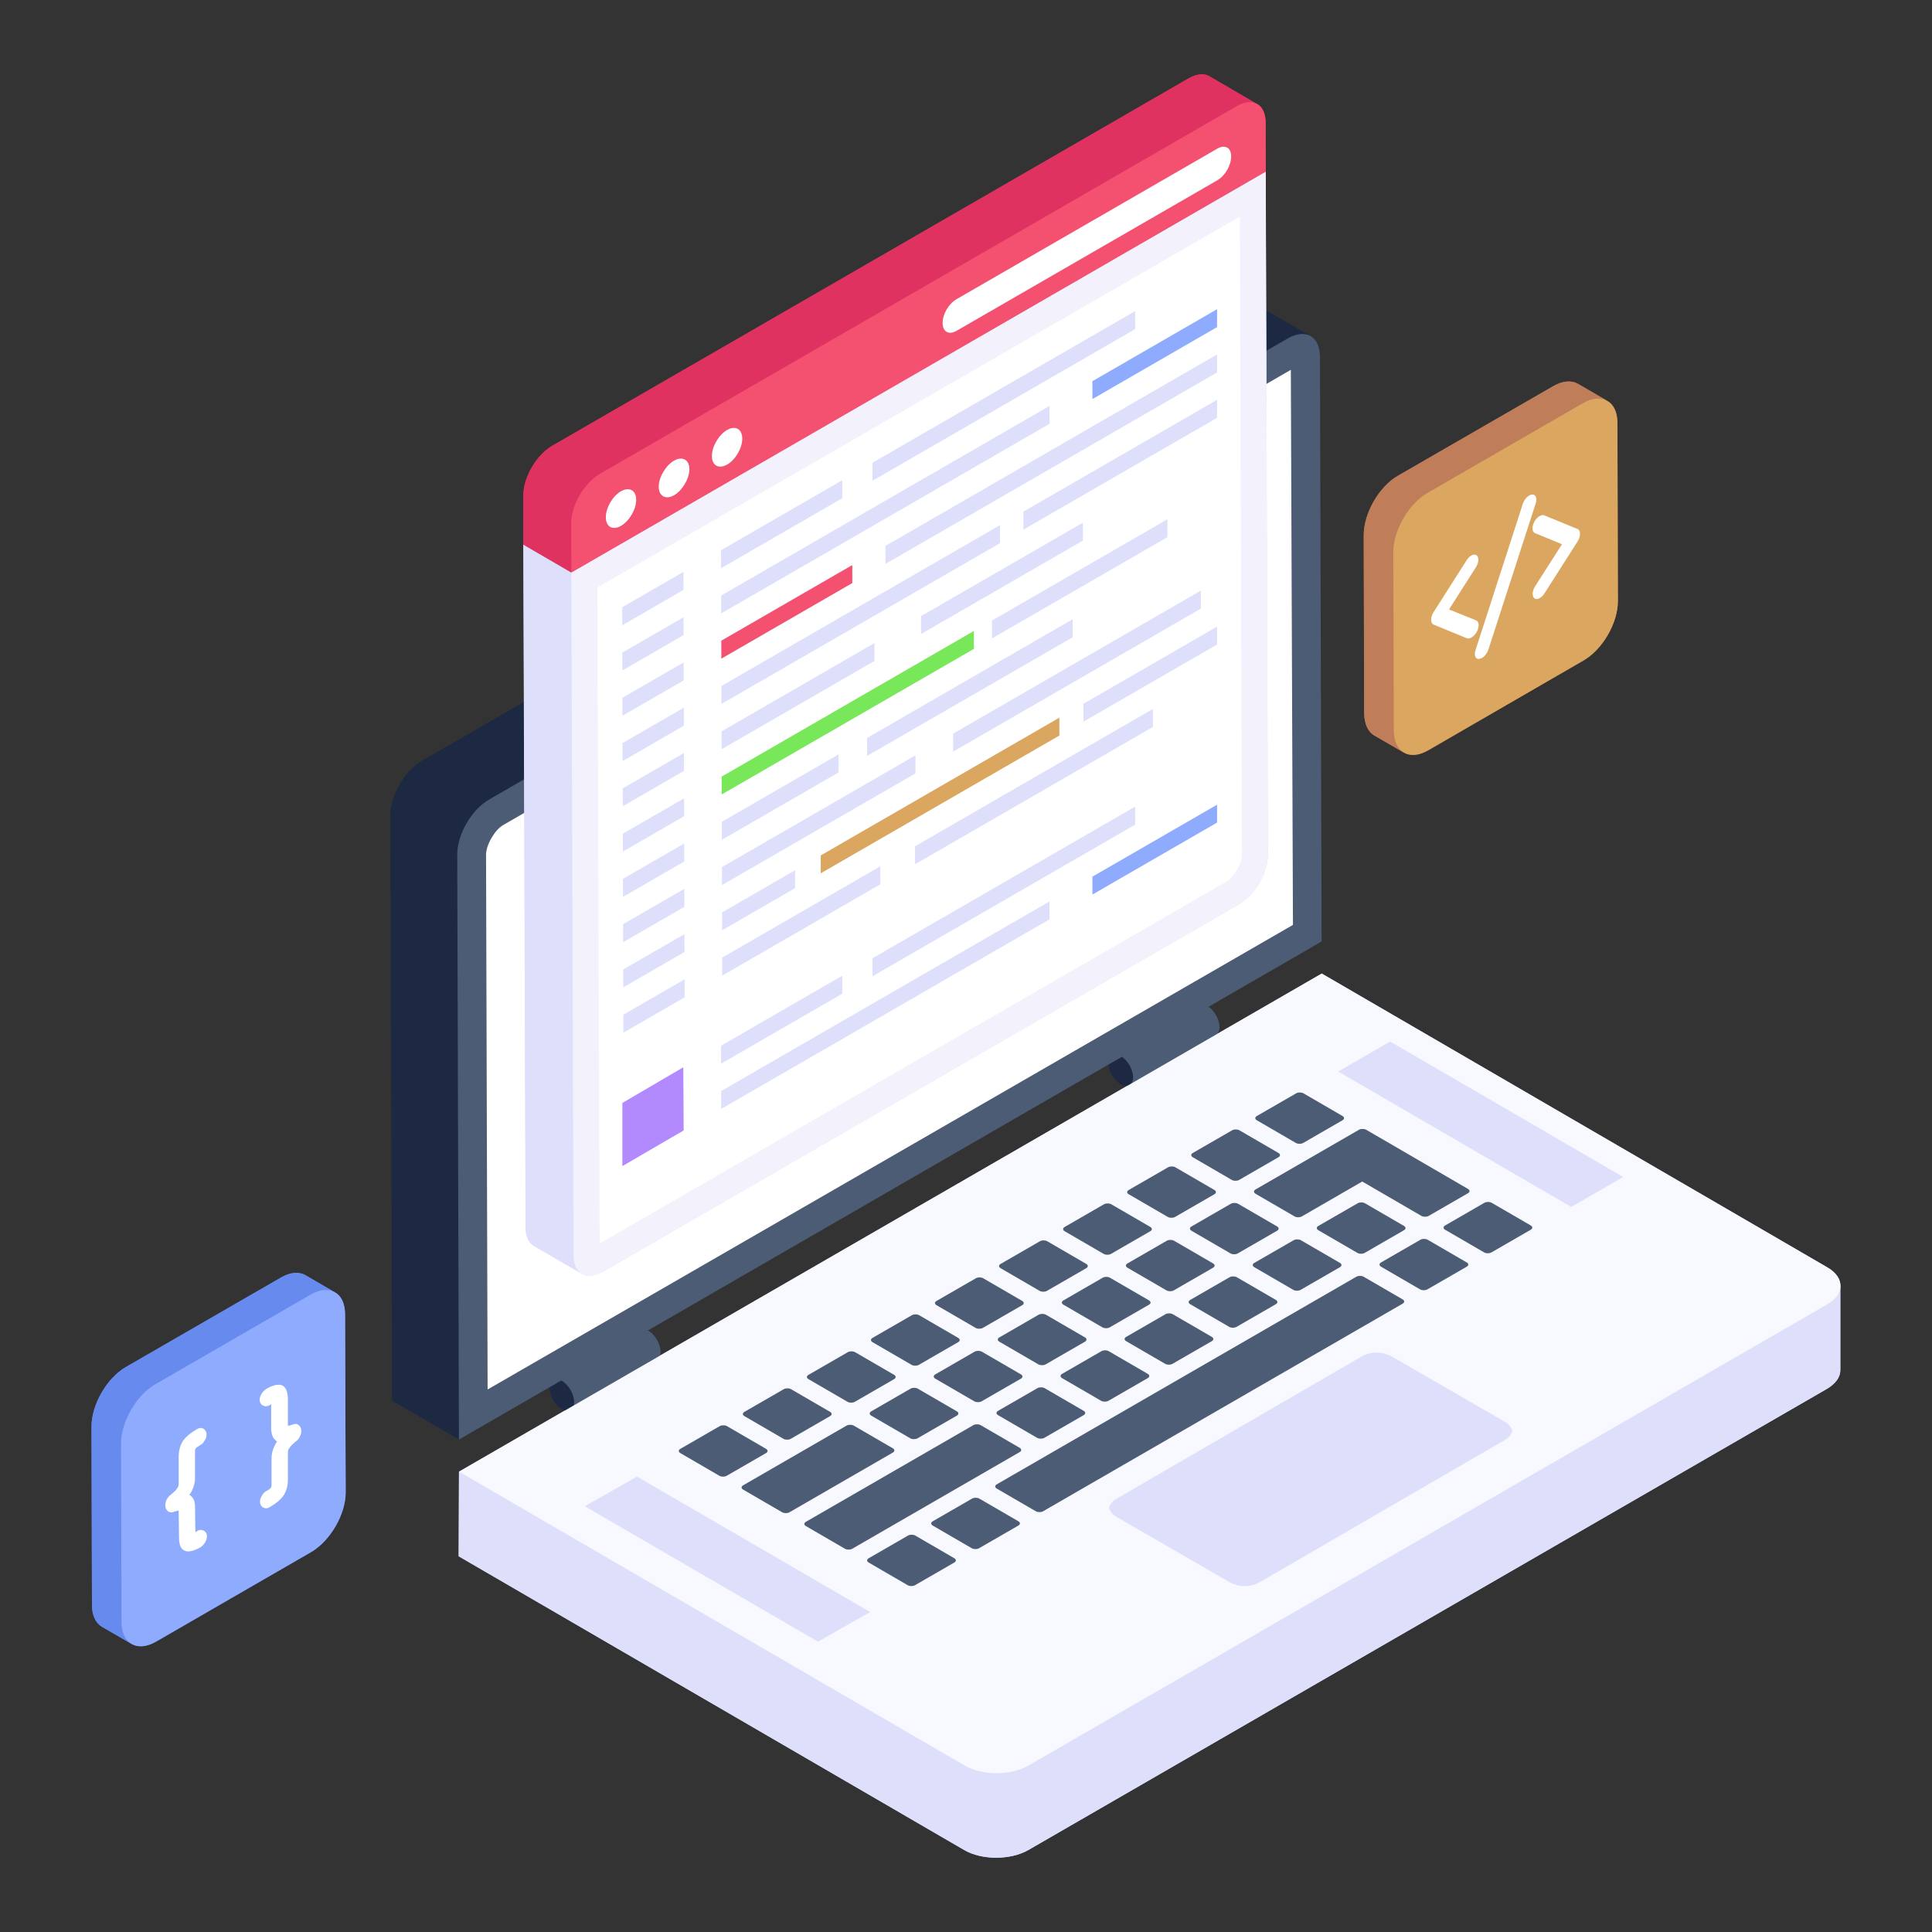 <svg id="Layer_1" enable-background="new 0 0 52 52" height="512" viewBox="0 0 52 52" width="512" xmlns="http://www.w3.org/2000/svg"><rect x="0" y="0" width="52" height="52" fill="#333333" stroke="none"/><g id="_x31_37"><g><g><g><g><g><g><g><path d="m49.186 34.113-13.611-7.91-23.22 13.406.005.003c-0.0 0-.006.001-.006.001l-.008 2.274 13.61 7.908c.471.273 1.24.273 1.719 0l21.494-12.412c.24-.14.364-.322.364-.504v-2.254c.009-.185-.104-.371-.347-.512z" fill="#dedffb"/></g><g><path d="m35.046 9c-.016 0-.028-.01-.045-.009.017-.001.028.009.045.009z" fill="#1d2943"/></g><g><g><g><g><g><g><g><path d="m17.779 36.386c0 .102-.036.176-.096.211l-2.327 1.352c.06-.035-.217-.051-.217-.155.002-.211.051-.333-.131-.438-.091-.053-.061-.248-.121-.214l2.327-1.352c.06-.035.143-.03.234.024.182.105.332.362.33.572z" fill="#4c5c75"/></g></g></g><g><g><g><path d="m15.122 37.165c.183.105.331.362.33.572-.001.209-.15.294-.332.188-.183-.105-.33-.361-.329-.57.001-.21.149-.295.331-.19z" fill="#1d2943"/></g></g></g></g><g><g><g><g><path d="m32.823 27.643c0 .102-.036.176-.096.211l-2.327 1.352c.06-.035-.109-.113-.109-.216.002-.211-.086-.272-.269-.378-.091-.053-.031-.247-.091-.213l2.327-1.352c.06-.035.143-.03.234.024.182.105.332.362.33.572z" fill="#4c5c75"/></g></g></g><g><g><g><path d="m30.166 28.423c.183.105.331.362.33.572-.001.209-.15.294-.332.188-.183-.105-.33-.361-.329-.57.001-.21.149-.295.331-.19z" fill="#1d2943"/></g></g></g></g><g><g><g><g><path d="m35.277 9.048c-.155-.092.164.298-.076.439l-22.847 29.26-1.802-1.048-.046-15.743c0-.546.381-1.209.857-1.484l21.499-12.412c.24-.137.458-.152.613-.06z" fill="#1d2943"/></g></g></g></g><g><g><g><path d="m35.572 25.34-23.22 13.406-.045-15.742c-.002-.546.382-1.21.857-1.484l21.501-12.413c.475-.274.861-.054.862.491z" fill="#4c5c75"/></g></g></g><g><g><g><g><path d="m49.532 34.614v2.266c0 .182-.124.364-.364.504l-21.494 12.412c-.479.273-1.248.273-1.719 0l-13.61-7.908.008-2.274c-0 0 37.178-4.818 37.178-4.999z" fill="#dedffb"/></g></g></g></g><g><g><g><g><path d="m12.355 39.61 13.611 7.91c.472.274 1.239.274 1.714 0l21.498-12.412c.477-.275.48-.72.008-.994l-13.611-7.91z" fill="#f8f9fe"/></g></g></g></g><g><g><g><path d="m30.035 40.818 3.049 1.761c.258.149.576.149.834-.001l6.602-3.831c.096-.056.158-.141.187-.235-.029-.094-.091-.179-.188-.235l-3.049-1.761c-.258-.149-.577-.149-.834.001l-6.601 3.831c-.096.056-.158.141-.187.235.029.094.091.179.188.235z" fill="#dedffb"/></g></g></g><g><g><g><g><path d="m30.31 35.983c-.055.031-.055.082-.001.114l1.052.611c.054.031.142.031.196-0l1.059-.611c.054-.031.055-.082.001-.114l-1.052-.611c-.054-.031-.142-.031-.196-0z" fill="#4c5c75"/></g></g></g><g><g><g><path d="m23.38 41.941c-.054.031-.055.082-.001.114l1.052.611c.054.031.142.031.196 0l1.059-.611c.054-.031.055-.082.001-.114l-1.052-.611c-.054-.031-.142-.031-.196 0z" fill="#4c5c75"/></g></g></g><g><g><g><path d="m25.104 40.946c-.054.031-.055.082-.001.114l1.052.611c.054.031.142.031.196 0l1.059-.611c.055-.031.055-.082.001-.114l-1.052-.611c-.054-.031-.142-.031-.196 0z" fill="#4c5c75"/></g></g></g><g><g><g><path d="m26.828 39.951c-.054.031-.055.082-.001.114l1.052.611c.054.031.142.031.196 0l9.678-5.588c.054-.031.055-.082.001-.114l-1.052-.611c-.054-.031-.142-.031-.196 0z" fill="#4c5c75"/></g></g></g><g><g><g><path d="m28.586 36.978c-.055.031-.055.082-.001.114l1.052.611c.054.031.142.031.196-0l1.059-.611c.054-.031.055-.082.001-.114l-1.052-.611c-.054-.031-.142-.031-.196-0z" fill="#4c5c75"/></g></g></g><g><g><g><path d="m26.862 37.974c-.055.031-.055.082-.001.114l1.052.611c.054.031.142.031.196-0l1.059-.611c.054-.031.055-.082.001-.114l-1.052-.611c-.054-.031-.142-.031-.196-0z" fill="#4c5c75"/></g></g></g><g><g><g><path d="m25.173 36.992c-.054.031-.055.082-.001.114l1.052.611c.054.031.142.031.196 0l1.059-.611c.054-.031.054-.082 0-.114l-1.052-.611c-.054-.031-.142-.031-.196 0z" fill="#4c5c75"/></g></g></g><g><g><g><path d="m23.449 37.987c-.054.031-.055.082-.001.114l1.052.611c.054.031.142.031.196 0l1.059-.611c.054-.031.054-.082 0-.114l-1.052-.611c-.054-.031-.142-.031-.196 0z" fill="#4c5c75"/></g></g></g><g><g><g><path d="m18.311 38.996c-.054.031-.055.082-0.0.114l1.052.611c.054.031.142.031.196 0l1.059-.611c.054-.031.055-.082.001-.114l-1.052-.611c-.054-.031-.142-.031-.196 0z" fill="#4c5c75"/></g></g></g><g><g><g><path d="m20.001 39.978c-.054.031-.055.082-.001.114l1.052.611c.054.031.142.031.196 0l2.783-1.607c.055-.031.055-.082.001-.114l-1.052-.611c-.054-.031-.142-.031-.196 0z" fill="#4c5c75"/></g></g></g><g><g><g><path d="m21.69 40.96c-.054.031-.055.082-0.0.114l1.052.611c.054.031.142.031.196 0l4.507-2.602c.054-.031.055-.082.001-.114l-1.052-.611c-.054-.031-.142-.031-.196-0z" fill="#4c5c75"/></g></g></g><g><g><g><path d="m20.035 38.001c-.054.031-.055.082-0.0.114l1.052.611c.054.031.142.031.196 0l1.059-.611c.055-.031.055-.082.001-.114l-1.052-.611c-.054-.031-.142-.031-.196-0z" fill="#4c5c75"/></g></g></g><g><g><g><path d="m21.759 37.005c-.054.031-.055.082-0.0.114l1.052.611c.054.031.142.031.196 0l1.059-.611c.054-.031.055-.082.001-.114l-1.052-.611c-.054-.031-.142-.031-.196-0z" fill="#4c5c75"/></g></g></g><g><g><g><path d="m23.483 36.01c-.054.031-.055.082-0.0.114l1.052.611c.054.031.142.031.196 0l1.059-.611c.054-.031.055-.082.001-.114l-1.052-.611c-.054-.031-.142-.031-.196-0z" fill="#4c5c75"/></g></g></g><g><g><g><path d="m26.897 35.997c-.055.031-.055.082-.001.114l1.052.611c.054.031.142.031.196 0l1.059-.611c.054-.031.054-.082 0-.114l-1.052-.611c-.054-.031-.142-.031-.196 0z" fill="#4c5c75"/></g></g></g><g><g><g><path d="m25.207 35.015c-.055.031-.055.082-.001.114l1.052.611c.054.031.142.031.196-0l1.059-.611c.054-.031.055-.082.001-.114l-1.052-.611c-.054-.031-.142-.031-.196-0z" fill="#4c5c75"/></g></g></g><g><g><g><path d="m33.758 33.992c-.054.031-.055.082-0.0.114l1.052.611c.054.031.142.031.196 0l1.059-.611c.054-.031.055-.082.001-.114l-1.052-.611c-.054-.031-.142-.031-.196 0z" fill="#4c5c75"/></g></g></g><g><g><g><path d="m32.034 34.988c-.054.031-.055.082-.001.114l1.052.611c.054.031.142.031.196-0l1.059-.611c.054-.031.055-.082.001-.114l-1.052-.611c-.054-.031-.142-.031-.196 0z" fill="#4c5c75"/></g></g></g><g enable-background="new"><g><g><g><path d="m30.379 32.029c-.054.031-.055.082-0.0.114l1.052.611c.054.031.142.031.196 0l1.059-.611c.054-.031.055-.082.001-.114l-1.052-.611c-.054-.031-.142-.031-.196 0z" fill="#4c5c75"/></g></g></g><g><g><g><path d="m32.068 33.011c-.054.031-.055.082-.001.114l1.052.611c.054.031.142.031.196 0l1.059-.611c.054-.031.055-.082.001-.114l-1.052-.611c-.054-.031-.142-.031-.196 0z" fill="#4c5c75"/></g></g></g><g><g><g><path d="m28.655 33.024c-.054.031-.055.082-.001.114l1.052.611c.054.031.142.031.196-0l1.059-.611c.054-.031.055-.082.001-.114l-1.052-.611c-.054-.031-.142-.031-.196 0z" fill="#4c5c75"/></g></g></g><g><g><g><path d="m30.345 34.006c-.054.031-.055.082-.001.114l1.052.611c.054.031.142.031.196 0l1.059-.611c.054-.031.055-.082.001-.114l-1.052-.611c-.054-.031-.142-.031-.196 0z" fill="#4c5c75"/></g></g></g><g><g><g><path d="m26.931 34.019c-.055.031-.055.082-.001.114l1.052.611c.054.031.142.031.196-0l1.059-.611c.054-.031.055-.082.001-.114l-1.052-.611c-.054-.031-.142-.031-.196-0z" fill="#4c5c75"/></g></g></g><g><g><g><path d="m28.621 35.001c-.055.031-.055.082-.001.114l1.052.611c.054.031.142.031.196 0l1.059-.611c.054-.031.054-.082 0-.114l-1.052-.611c-.054-.031-.142-.031-.196 0z" fill="#4c5c75"/></g></g></g></g><g><g><g><path d="m37.171 33.979c-.054.031-.055.082-.001.114l1.052.611c.054.031.142.031.196 0l1.059-.611c.055-.031.055-.082.001-.114l-1.052-.611c-.054-.031-.142-.031-.196 0z" fill="#4c5c75"/></g></g></g><g enable-background="new"><g><g><g><path d="m33.827 30.038c-.054.031-.055.082-0.0.114l1.052.611c.054.031.142.031.196 0l1.059-.611c.055-.031.055-.082.001-.114l-1.052-.611c-.054-.031-.142-.031-.196 0z" fill="#4c5c75"/></g></g></g><g><g><g><path d="m32.103 31.033c-.054.031-.055.082-0.0.114l1.052.611c.054.031.142.031.196 0l1.059-.611c.055-.031.055-.082.001-.114l-1.052-.611c-.054-.031-.142-.031-.196-0z" fill="#4c5c75"/></g></g></g><g><g><g><path d="m33.792 32.015c-.054.031-.055.082-.001.114l1.052.611c.054.031.142.031.196 0l1.626-.939 1.592.925c.054.031.142.031.196 0l1.059-.611c.054-.031.055-.082.001-.114l-2.741-1.593c-.054-.031-.142-.031-.196 0z" fill="#4c5c75"/></g></g></g></g><g><g><g><path d="m35.482 32.997c-.054.031-.055.082-0.0.114l1.052.611c.054.031.142.031.196 0l1.059-.611c.055-.031.055-.082.001-.114l-1.052-.611c-.054-.031-.142-.031-.196 0z" fill="#4c5c75"/></g></g></g><g><g><g><path d="m38.895 32.984c-.054.031-.055.082-.001.114l1.052.611c.054.031.142.031.196 0l1.059-.611c.054-.031.054-.082 0-.114l-1.052-.611c-.054-.031-.142-.031-.196 0z" fill="#4c5c75"/></g></g></g></g><g><g><g><g><path d="m43.688 31.678-1.398.807-6.272-3.645 1.398-.807z" fill="#dedffb"/></g></g></g><g><g><g><path d="m23.42 43.387-1.403.799-6.276-3.645 1.403-.799z" fill="#dedffb"/></g></g></g></g></g></g><g><path d="m34.8 24.894-21.676 12.504-.042-14.394c0-.266.238-.672.462-.798l21.199-12.252z" fill="#fff"/></g></g></g></g></g><g><g><g><g><path d="m34.125 22.995c0 .5-.34 1.09-.77 1.34l-17.14 9.9c-.21.12-.41.13-.55.05l-1.29-.75c-.14-.08-.23-.25-.23-.5l-.06-18.38 18.7-10.79 1.28.75z" fill="#dedffb"/></g></g></g><g enable-background="new"><g><path d="m15.437 33.787-.059-18.378-1.288-.749.059 18.378c.001.248.087.42.226.5l1.289.749c-.139-.081-.225-.253-.226-.5z" fill="#dedffb"/></g><g><g><path d="m15.378 15.409-1.288-.749 18.691-10.791 1.288.749z" fill="#f3f1fc"/></g></g><g><g><path d="m34.068 4.618.059 18.378c.001.501-.34 1.092-.768 1.339l-17.142 9.897c-.428.247-.779.056-.781-.445l-.059-18.378z" fill="#f3f1fc"/></g><g><path d="m16.079 15.812 17.293-9.984.055 17.17c.001.246-.206.608-.417.73l-16.872 9.741z" fill="#fff"/></g></g></g><g><g><g><path d="m34.065 3.305v1.31l-18.69 10.79-1.29-.75v-1.31c0-.5.35-1.1.78-1.35l17.13-9.89c.22-.12.42-.14.56-.05l1.25.73c.01 0 .02 0 .02.01.15.07.24.25.24.51z" fill="#df3260"/></g></g></g><g enable-background="new"><g><path d="m32.551 2.052c-.141-.082-.337-.068-.556.058l-17.127 9.888c-.436.252-.785.847-.783 1.348l.004 1.314 1.288.749-.004-1.314c-.001-.501.348-1.096.783-1.348l17.127-9.888c.219-.127.415-.14.556-.058z" fill="#df3260"/></g><g><g><path d="m33.284 2.859c.436-.252.779-.056.781.445l.004 1.314-18.691 10.791-.004-1.314c-.001-.501.348-1.096.783-1.348z" fill="#f45170"/></g></g></g></g><g><g><g><path d="m16.709 13.225c.226-.13.413-.032.414.227.001.259-.185.573-.411.703-.218.126-.405.028-.406-.231-.001-.259.185-.573.403-.699z" fill="#fff"/></g></g><g><g><path d="m18.141 12.399c.218-.126.413-.032.414.227.001.259-.193.577-.411.703-.218.126-.413.032-.414-.227-.001-.259.193-.577.411-.703z" fill="#fff"/></g></g><g><g><path d="m19.572 11.572c.218-.126.405-.028.406.231.001.259-.185.573-.403.699-.226.13-.413.032-.414-.227-.001-.259.185-.573.411-.703z" fill="#fff"/></g></g><g><g><path d="m32.762 4.002c.21-.121.374-.028.375.205.001.241-.162.524-.372.645l-7.019 4.052c-.21.121-.374.028-.375-.214-.001-.232.162-.515.372-.636z" fill="#fff"/></g></g></g></g></g><g><g><g><g><path d="m18.405 19.048.001.484-1.648.951-.001-.484z" fill="#dedffb"/></g></g><g><g><path d="m18.401 17.829.001.484-1.648.951-.001-.484z" fill="#dedffb"/></g></g><g><g><path d="m18.398 16.613.001.481-1.648.951-.001-.481z" fill="#dedffb"/></g></g><g><g><path d="m18.395 15.393.001.484-1.648.951-.001-.484z" fill="#dedffb"/></g></g><g enable-background="new"><g><g><path d="m32.758 16.865-3.597 2.077.001.481 3.596-2.076z" fill="#dedffb"/></g></g><g><g><path d="m31.029 19.082.001.484-6.403 3.697-.001-.484z" fill="#dedffb"/></g></g><g><g><path d="m32.321 15.896.001.484-6.668 3.85-.001-.484z" fill="#dedffb"/></g></g><g><g><path d="m31.421 13.976.001.481-4.722 2.726-.001-.481z" fill="#dedffb"/></g></g><g><g><path d="m32.758 10.761-5.214 3.01.001.484 5.212-3.009z" fill="#dedffb"/></g></g><g><g><path d="m28.513 19.316.001.481-6.423 3.708-.001-.481z" fill="#dba660"/></g></g><g><g><path d="m32.758 8.322-3.356 1.938.001.481 3.355-1.937z" fill="#8fabfe"/></g></g><g><g><path d="m28.871 16.667.001.484-5.533 3.194-.001-.484z" fill="#dedffb"/></g></g><g><g><path d="m29.147 14.068.001.481-4.357 2.515-.001-.481z" fill="#dedffb"/></g></g><g><g><path d="m23.693 23.317.001.484-4.255 2.457-.001-.484z" fill="#dedffb"/></g></g><g><g><path d="m24.64 20.331.001.484-5.209 3.007-.001-.484z" fill="#dedffb"/></g></g><g><g><path d="m32.758 9.54-8.926 5.153.001.484 8.925-5.153z" fill="#dedffb"/></g></g><g><g><path d="m22.568 20.306.001.484-3.14 1.813-.001-.484z" fill="#dedffb"/></g></g><g><g><path d="m26.212 16.983.001.481-6.788 3.919-.001-.481z" fill="#78e75a"/></g></g><g><g><path d="m30.552 8.374.001.484-7.071 4.082-.001-.484z" fill="#dedffb"/></g></g><g><g><path d="m26.914 14.135.001.484-7.497 4.328-.001-.484z" fill="#dedffb"/></g></g><g><g><path d="m28.247 10.926.001.481-8.836 5.102-.001-.481z" fill="#dedffb"/></g></g></g><g><g><path d="m23.536 17.308.001.481-4.114 2.376-.001-.481z" fill="#dedffb"/></g></g><g><g><path d="m22.939 15.209.001.484-3.525 2.035-.001-.484z" fill="#f45170"/></g></g><g><g><path d="m22.67 12.925.001.484-3.263 1.884-.001-.484z" fill="#dedffb"/></g></g><g><g><path d="m18.408 20.268.001.481-1.648.951-.001-.481z" fill="#dedffb"/></g></g><g><g><path d="m18.412 21.487.001.481-1.648.951-.001-.481z" fill="#dedffb"/></g></g><g><g><path d="m18.415 22.703.001.484-1.648.951-.001-.484z" fill="#dedffb"/></g></g><g><g><path d="m18.419 23.923.001.484-1.648.951-.001-.484z" fill="#dedffb"/></g></g><g><g><path d="m18.426 26.359.001.484-1.648.951-.001-.484z" fill="#dedffb"/></g></g><g><g><path d="m18.422 25.142.001.481-1.648.951-.001-.481z" fill="#dedffb"/></g></g><g><g><path d="m21.399 23.423.001.481-1.964 1.134-.001-.481z" fill="#dedffb"/></g></g></g></g><g><g><g><g><path d="m18.401 30.426-1.65.96v-1.7l1.64-.96z" fill="#b28afd"/></g></g><g enable-background="new"><g><g><path d="m32.758 21.658-3.356 1.938.001.481 3.355-1.937z" fill="#8fabfe"/></g></g><g><g><path d="m30.552 21.711.001.484-7.071 4.082-.001-.484z" fill="#dedffb"/></g></g><g><g><path d="m28.247 24.263.001.481-8.836 5.102-.001-.481z" fill="#dedffb"/></g></g></g><g><g><path d="m22.67 26.261.001.484-3.263 1.884-.001-.484z" fill="#dedffb"/></g></g></g></g></g><g><g><g><g><g><path d="m43.545 16.175c0 .59-.41 1.31-.93 1.6l-4.17 2.42c-.26.15-.49.16-.66.06-.02-.01-.04-.02-.05-.03l-.75-.43c-.16-.1-.26-.3-.27-.6l-.01-4.79c0-.59.41-1.31.92-1.6l4.18-2.41c.26-.15.49-.16.66-.07l.74.43c.02.02.04.03.06.04.17.09.27.3.27.59z" fill="#bf7d5a"/></g></g></g></g></g><g><g><g><path d="m37.783 20.256c-.166-.096-.269-.302-.269-.595l-.014-4.791c-.002-.59.41-1.308.923-1.604l4.175-2.41c.258-.149.493-.163.662-.064l-.795-.462c-.169-.098-.404-.085-.662.064l-4.175 2.41c-.513.296-.925 1.014-.923 1.604l.014 4.791c.001.293.103.499.269.595z" fill="#bf7d5a"/></g><g><g><path d="m42.598 10.855c.513-.296.932-.058.934.532l.014 4.791c.002.59-.414 1.305-.928 1.602l-4.175 2.41c-.513.296-.927.061-.929-.529l-.014-4.791c-.002-.59.41-1.308.923-1.604z" fill="#dba660"/></g></g></g><g><g><g><g><path d="m39.599 14.953c.053-.031.106-.035.144-.005.069.051.063.194-.02.321l-.722 1.135.729.293c.08.033.09.166.022.301-.038.073-.093.129-.148.161-.041.024-.086.034-.124.02l-.895-.368c-.041-.02-.066-.065-.066-.129-0-.067.024-.141.065-.204l.89-1.399c.036-.057.08-.101.125-.126z" fill="#fff"/></g></g><g><g><path d="m41.159 13.336c.027-.016.055-.025.081-.026.097-.004.138.103.094.239l-1.273 3.933c-.034.103-.103.186-.175.228l-.079.026c-.097.008-.138-.103-.094-.235l1.273-3.937c.032-.099.101-.186.173-.228z" fill="#fff"/></g></g><g><g><path d="m41.439 13.89c.045-.026.091-.034.127-.019l.895.368c.041.016.066.061.066.129 0.0.063-.024.137-.065.204l-.894 1.401c-.034.056-.079.097-.124.123-.055.032-.107.038-.145.008-.069-.055-.059-.2.02-.325l.722-1.131-.726-.299c-.08-.033-.09-.166-.022-.297.037-.074.091-.131.146-.162z" fill="#fff"/></g></g></g></g></g><g><g><g><path d="m3.545 44.245c-.02-.01-.04-.02-.05-.03-.02-.01-.04-.03-.06-.06.03.04.07.07.11.09z" fill="#678aee"/></g><g><g><path d="m9.305 40.165c0 .59-.42 1.31-.93 1.61l-4.17 2.41c-.26.15-.49.16-.66.06-.04-.02-.08-.05-.11-.09.02.03.04.05.06.06l-.75-.43c-.17-.1-.27-.3-.27-.59l-.01-4.8c0-.59.41-1.3.92-1.6l4.18-2.41c.25-.15.49-.16.66-.06l.72.42.07.04c.17.09.27.29.27.59z" fill="#678aee"/></g><g><path d="m3.545 44.245c-.02-.01-.04-.02-.05-.03-.02-.01-.04-.03-.06-.06.03.04.07.07.11.09z" fill="#678aee"/></g></g></g></g><g><g><g><path d="m3.54 44.248c-.166-.096-.269-.302-.269-.595l-.014-4.791c-.002-.59.41-1.308.923-1.604l4.175-2.41c.258-.149.493-.163.662-.064l-.795-.462c-.169-.098-.404-.085-.662.064l-4.175 2.41c-.513.296-.925 1.014-.923 1.604l.014 4.791c.001.293.103.499.269.595z" fill="#678aee"/></g><g><g><path d="m8.355 34.847c.513-.296.932-.058.934.532l.014 4.791c.002.59-.414 1.305-.928 1.602l-4.175 2.41c-.513.296-.927.061-.929-.529l-.014-4.791c-.002-.59.41-1.308.923-1.604z" fill="#8fabfe"/></g></g></g></g><g><g><g><g><path d="m8.109 38.516c0 .05-.01.1-.04.15-.02.06-.06.1-.11.13-.08.07-.13.12-.15.15-.04.05-.05.07-.05.08-.01.03-.01.06-.01.1v.69c0 .17-.04.32-.12.44-.08.11-.2.21-.34.29l-.03.02c-.04.02-.07.03-.1.03-.03 0-.06-.02-.08-.02-.03-.02-.08-.07-.08-.16 0-.05.01-.1.05-.16.03-.05.06-.09.11-.12l.04-.02c.07-.04.09-.07.09-.07.01-.02.02-.04.02-.06v-.73c0-.16.05-.31.15-.46-.02-.01-.04-.02-.05-.04-.07-.06-.1-.15-.11-.28v-.68s0 0-.01 0l-.04.03c-.08.04-.15.02-.18 0-.02-.01-.08-.06-.08-.15 0-.06.02-.11.05-.16.03-.05.07-.09.11-.12l.03-.02c.16-.09.28-.12.38-.1.12.03.18.15.19.36v.74c.02 0 .05-.01.12-.03.09-.04.15-.01.17.01.05.04.07.09.07.16z" fill="#fff"/></g><g><path d="m5.569 41.356c0 .05-.02.11-.05.16-.03.05-.07.09-.11.12l-.03.02c-.13.07-.23.1-.31.1-.03 0-.05 0-.07-.01-.12-.03-.18-.15-.18-.35l-.01-.69v-.05c-.02 0-.05.01-.12.03-.08.04-.14.01-.17-.01-.04-.04-.07-.08-.07-.16 0-.05.01-.11.04-.16.02-.04.06-.09.1-.12.09-.07.14-.12.16-.15.04-.05.05-.08.05-.08.01-.03.01-.06.01-.1v-.69c0-.17.04-.32.12-.44.09-.12.2-.21.34-.29l.03-.02c.08-.05.15-.03.18-.01.03.02.08.07.08.16 0 .05-.01.1-.05.15-.03.06-.06.1-.11.12l-.04.03c-.08.04-.09.07-.09.07-.02.02-.02.04-.02.06v.73c0 .16-.05.31-.15.46.02.01.04.02.05.04.07.06.1.15.1.28l.01.68h.01l.04-.03c.08-.05.14-.02.17-.01.04.02.09.06.09.16z" fill="#fff"/></g></g></g></g></g></svg>